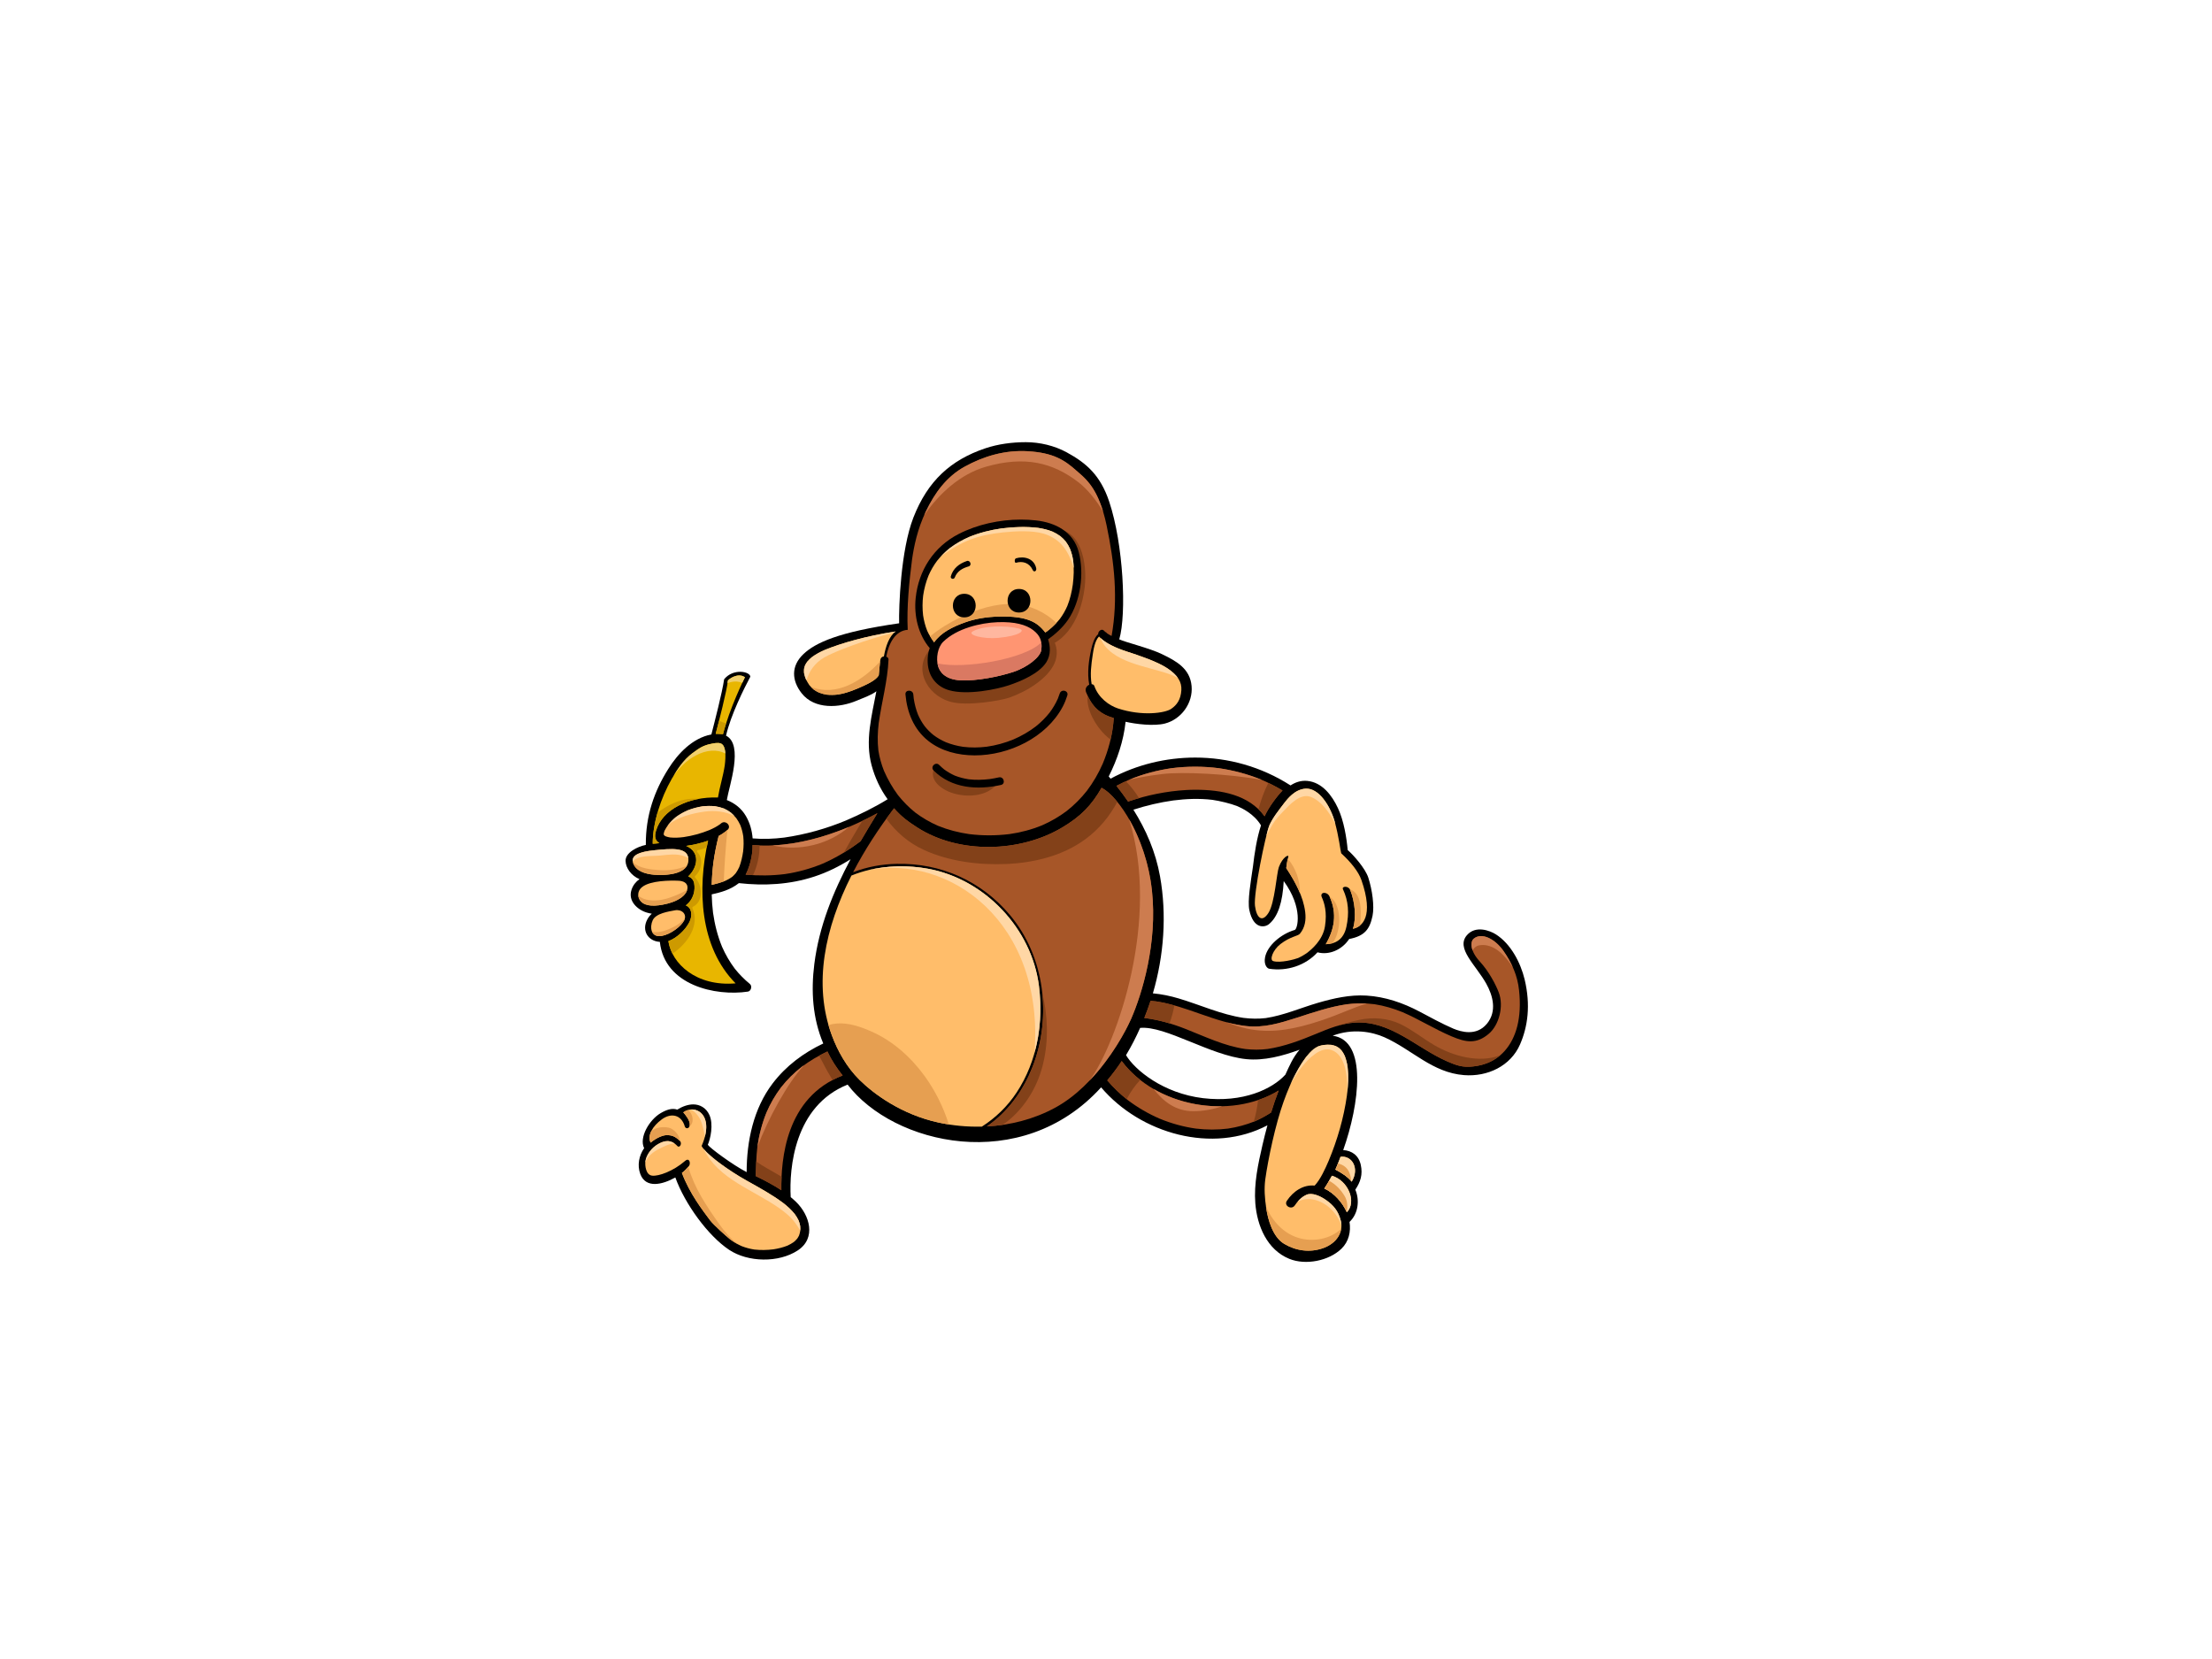 <?xml version="1.0" encoding="utf-8"?>
<!-- Generator: Adobe Illustrator 17.0.0, SVG Export Plug-In . SVG Version: 6.00 Build 0)  -->
<!DOCTYPE svg PUBLIC "-//W3C//DTD SVG 1.1//EN" "http://www.w3.org/Graphics/SVG/1.1/DTD/svg11.dtd">
<svg version="1.1" id="Layer_1" xmlns="http://www.w3.org/2000/svg" xmlns:xlink="http://www.w3.org/1999/xlink" x="0px" y="0px"
	 width="800px" height="600px" viewBox="0 0 800 600" enable-background="new 0 0 800 600" xml:space="preserve">
<g>
	<path d="M551.406,354.226c-1.448-6.012-4.983-12.893-10.465-16.341c-2.104-1.318-7.252-3.302-10.402,0.331
		c-4.122,4.765,3.154,10.679,7.003,17.571c2.332,4.18,3.998,9.949,0.189,14.505c-3.822,4.551-9.346,2.877-12.114,1.724
		c-4.204-1.809-8.2-4.039-12.244-6.172c-5.995-3.161-12.399-5.363-19.193-5.776c-5.959-0.366-11.89,0.971-17.569,2.631
		c-6.221,1.817-12.405,4.546-18.844,5.506c-2.693,0.317-5.362,0.256-8.057-0.075c-8.093-1.216-15.588-4.687-23.385-7.019
		c-3.093-0.923-6.226-1.572-9.369-1.853c4.013-13.663,5.069-28.438,2.577-42.356c-1.576-8.785-5.027-16.752-9.624-24.066
		c4.702-1.523,9.524-2.649,14.408-3.338c4.705-0.604,9.442-0.785,14.155-0.222c2.659,0.382,6.572,1.304,9.073,2.303
		c1.679,0.736,5.991,2.757,8.514,6.929c-1.511,4.591-2.368,10.177-2.923,14.992c-0.794,5.444-1.991,12.291-1.306,15.596
		c1.465,7.045,5.593,6.375,7.099,5.138c3.315-2.722,4.947-8.014,5.348-15.591c7.165,9.865,4.935,17.396,4,17.675
		c-4.991,1.47-9.93,5.641-10.754,9.923c-0.501,2.658,0.742,4.006,1.513,4.121c6.36,0.981,13.067-1.126,17.459-5.942
		c4.164,1.117,8.864-0.882,11.452-4.816c5.58-1.074,7.454-3.522,8.453-8.396c0.715-3.48-0.105-9.371-1.53-13.797
		c-1.068-3.312-5.364-8.181-7.456-9.978c-0.405-4.402-1.347-10.514-3.539-15.186c-2.098-4.501-5.681-9.345-11.144-9.829
		c-2.311-0.203-4.394,0.57-5.981,1.646c-10.626-6.817-22.633-10.078-34.448-10.078c-10.637,0-21.238,2.553-30.644,7.629
		c-0.22-0.266-0.446-0.527-0.671-0.79c3.099-6.172,5.362-12.831,6.1-19.79c3.629,0.843,10.215,1.662,14.205,0.646
		c5.851-1.493,10.224-7.321,9.662-13.578c-0.583-6.351-5.555-9.041-10.79-11.56c-4.541-2.182-13.264-4.285-15.366-5.318
		c2.695-9.239,1.502-34.386-3.629-49.778c-3.204-9.604-8.283-13.976-15.372-17.849c-4.472-2.443-9.792-3.68-14.805-3.68
		c-4.931,0-10.054,0.674-14.679,2.232c-12.395,4.189-20.776,11.69-25.98,25.054c-4.62,11.883-5.276,32.417-5.149,38.216
		c-21.843,3.127-30.294,7.021-34.636,11.162c-4.528,4.317-4.212,9.541-0.635,14.119c4.686,5.99,13.667,5.349,19.939,2.701
		c2.045-0.867,5.234-1.949,7.102-3.391c-1.649,8.812-4.158,17.807-1.725,26.782c1.19,4.392,3.099,8.551,5.792,12.261
		c-4.444,2.772-10.039,5.534-15.087,7.692c-7.102,2.958-14.7,5.082-22.325,6.17c-3.801,0.47-7.609,0.627-11.414,0.296
		c-0.214-2.816-0.964-5.575-2.427-8.08c-1.618-2.789-4.076-4.671-6.903-5.786c0.836-5.151,6.18-19.976-0.283-23.289
		c1.666-7.416,6.596-17.22,8.778-21.314c-0.038-1.923-6.234-3.125-9.465,0.917c-0.767,5.118-3.342,14.946-4.61,19.945
		c-6.886,1.351-12.124,6.949-15.586,12.468c-5.077,8.076-8.214,16.93-8.126,27.498c-2.99,0.59-7.41,2.767-7.328,5.789
		c0.067,2.588,2.068,5.348,5.033,6.591c-1.299,0.915-2.33,2.175-2.885,3.852c-1.316,3.988,2.026,7.18,5.526,8.236
		c0.574,0.174,1.184,0.309,1.806,0.405c-0.616,0.568-1.165,1.234-1.588,2.024c-2.263,4.175,0.356,7.966,4.507,8.167
		c1.701,15.734,20.135,19.738,31.824,17.994c1.197-0.178,1.645-2.023,0.735-2.77c-2.012-1.654-3.824-3.487-5.448-5.52
		c-1.846-2.456-3.365-5.095-4.61-7.909c-1.628-3.962-2.67-8.105-3.271-12.347c-0.273-2.206-0.425-4.418-0.478-6.626
		c3.231-0.718,6.672-1.581,9.828-4.066c9.216,1.032,18.449,0.538,27.315-2.38c4.639-1.516,8.99-3.678,13.082-6.264
		c-6.318,11.851-11.378,24.231-13.111,37.896c-1.245,9.869-0.606,19.626,3.233,28.743c-7.102,3.368-13.459,8.066-18.335,14.488
		c-6.905,9.081-9.365,20.817-9.371,32.04c-4.989-2.573-13.235-8.676-14.052-9.883c0.962-2.202,2.102-7.306,0.606-10.731
		c-1.199-2.729-3.59-3.881-5.865-3.881c-1.913,0-3.967,0.755-5.79,1.889c-1.89-0.671-3.952,0.072-6.014,1.28
		c-4.072,2.389-7.885,8.814-5.957,12.658c-1.865,2.682-2.558,6.169-1.41,9.302c1.966,5.387,8.011,3.918,12.69,1.298
		c3.447,9.578,11.827,21.097,19.471,26.181c6.815,4.526,17.876,4.736,24.771,0.224c6.852-4.479,4.327-12.797-0.574-17.561
		c-0.627-0.611-1.28-1.184-1.947-1.738c-0.585-10.471,1.31-32.997,20.584-40.69c16.472,21.622,62.766,32.826,91.681,0.993
		c14.283,16.818,40.386,24.171,60.151,13.721c-0.635,2.351-1.234,4.71-1.779,7.07c-1.578,6.848-3.16,14.069-2.601,21.137
		c0.658,8.193,4.247,16.808,12.286,20.088c5.901,2.409,14.295,0.768,18.874-3.664c2.659-2.574,3.455-6.204,2.913-9.687
		c3.187-3.001,3.709-7.872,2.098-11.66c1.899-2.836,2.73-5.514,1.974-8.957c-0.767-3.478-3.236-5.157-6.358-5.361
		c5.853-16.476,8.893-39.683-3.808-41.359c7.186-2.737,14.254-1.446,18.755,0.572c10.035,4.504,17.267,12.771,28.733,13.673
		c8.533,0.68,16.889-3.303,20.28-11.107C552.537,371.319,553.627,363.511,551.406,354.226z M412.342,371.756
		c9.172-0.862,25.338,9.969,38.37,11.294c6.454,0.655,13.241-1.18,19.276-3.401c-2.424,2.842-3.751,6.049-5.115,9.015
		c-4.731,5.202-15.33,10.235-29.771,8.501c-14.429-1.729-24.676-10.205-27.862-15.551
		C409.173,378.413,410.835,375.156,412.342,371.756z"/>
	<rect x="247.658" y="319.934" width="0" height="0"/>
	<path fill="#FFBD6A" d="M472.13,285.23c4.828-0.347,8.939,6.227,10.53,11.752c1.582,5.519,2.154,10.98,2.406,11.621
		c3.403,3.116,6.207,6.54,7.298,9.643c4.621,13.258,0.329,16.956-3.068,17.663c1.343-4.02,0.704-9.809-0.947-13.974
		c-0.673-1.709-3.189-1.454-2.638-0.295c1.993,4.228,2.286,8.689,1.232,13.561c-1.056,4.876-4.262,6.191-7.458,6.287
		c3.063-5.304,4.227-11.053,1.354-17.266c-0.903-1.935-3.657-1.649-2.779,0.289c0.901,2.003,1.953,5.349,1.13,10.518
		c-0.819,5.169-5.105,8.5-6.263,9.439c-1.087,0.791-2.227,1.46-3.445,2.017c-1.251,0.491-6.456,1.88-9.015,1.109
		c-1.404-0.424-0.155-4.016,2.636-6.169c3.581-2.755,6.287-2.851,7.016-3.728c1.88-2.253,2.269-5.009,1.922-7.85
		c-0.696-5.689-3.669-11.01-6.856-15.892c0.088-0.837,0.384-3.059,0.742-4.056c0.348-1.001-2.003-0.121-3.411,3.699
		c-0.819,2.201-1.465,12.975-3.759,16.56c-2.29,3.581-4.289,1.933-4.878-2.532c-0.587-4.461,3.795-25.586,5.172-29.06
		c1.287-2.913,3.556-5.682,5.471-8.212C465.598,288.992,468.242,285.5,472.13,285.23z"/>
	<path fill="#A75628" d="M408.523,281.932c4.872-1.98,9.926-3.337,15.129-4.098c5.719-0.733,11.467-0.733,17.185,0
		c5.348,0.78,10.548,2.171,15.54,4.227c2.578,1.113,5.061,2.396,7.462,3.833c-2.087,2.159-5.021,6.094-6.481,9.326
		c-5.687-7.791-15.653-9.594-24.953-9.594c-1.15,0-2.284,0.031-3.415,0.095c-7.032,0.409-14.205,1.846-21.003,4.173
		c-1.331-1.939-2.735-3.831-4.204-5.678C405.328,283.386,406.906,282.626,408.523,281.932z"/>
	<path fill="#FFBD6A" d="M318.395,238.629c0.121-0.793,0.679-1.163,1.28-1.232c0.645-3.564,1.823-7.206,4.228-9.016
		c-10.802,1.649-19.827,4.305-25.558,6.647c-1.639,0.707-3.219,1.536-4.664,2.6c-0.633,0.518-1.217,1.075-1.744,1.697
		c-0.304,0.432-0.574,0.87-0.8,1.349c-0.153,0.417-0.27,0.838-0.346,1.276c-0.034,0.482-0.033,0.958,0,1.44
		c0.132,0.697,0.329,1.371,0.585,2.045c0.371,0.829,0.817,1.611,1.335,2.36c0.486,0.583,1.004,1.108,1.592,1.595
		c0.629,0.444,1.278,0.809,1.97,1.131c0.872,0.326,1.762,0.554,2.678,0.708c1.36,0.14,2.705,0.121,4.063-0.039
		c1.867-0.297,4.151-0.887,7.263-2.24c3.114-1.349,6.397-2.789,7.537-4.703C317.972,242.82,318.169,240.052,318.395,238.629z"/>
	<path fill="#A75628" d="M392.803,250.372c-0.524-1.31,0.235-2.332,1.134-2.74c-0.798-4.24-0.178-8.858,0.763-12.966
		c0.402-1.738,1.064-4.097,2.467-5.312c-0.044-1.16,1.377-2.162,2.146-1.216c0.113,0.137,0.281,0.3,0.484,0.469
		c0.038,0.008,0.067,0.008,0.105,0.011c0.201,0.039,0.289,0.163,0.319,0.314c0.474,0.351,1.092,0.732,1.798,1.078
		c2.408-13.384,1.06-26.391-1.819-40.084c-2.879-13.687-7.902-17.054-10.966-19.764c-4.241-3.763-8.238-6.406-17.449-6.965
		c-8.386-0.512-16.087,1.839-22.805,5.523c-6.728,3.677-10.961,9.679-14.084,16.167c-3.122,6.482-4.376,12.807-5.048,17.525
		c-1.023,7.934-1.959,17.15-1.559,25.378c-4.537,0.27-6.915,5.007-7.766,9.708c0.484,0.175,0.851,0.539,0.824,1.021
		c-0.331,7.802-2.469,15.297-3.546,22.992c-0.405,3.319-0.507,6.626-0.117,9.95c0.396,2.514,1.075,4.93,2.012,7.299
		c1.364,3.126,3.037,6.069,5.069,8.805c1.861,2.344,3.948,4.449,6.276,6.324c2.552,1.916,5.287,3.5,8.21,4.776
		c3.606,1.464,7.351,2.433,11.204,2.992c4.839,0.603,9.734,0.595,14.58,0.01c4.074-0.58,8.045-1.616,11.854-3.184
		c3.154-1.376,6.115-3.096,8.876-5.158c2.714-2.139,5.147-4.577,7.303-7.287c2.322-3.063,4.241-6.381,5.779-9.901
		c1.817-4.398,3.541-9.929,3.958-16.442C397.774,258.262,394.899,255.553,392.803,250.372z"/>
	<path fill="#FFBD6A" d="M422.268,241.751c-3.738-2.513-10.253-4.649-14.899-6.169c-3.975-1.3-7.663-3.032-9.765-5.24
		c-0.05-0.049-0.084-0.106-0.126-0.159c-1.555,1.545-2.051,5.065-2.301,6.76c-0.526,3.494-0.975,7.056-0.367,10.501
		c0.444,0.018,0.817,0.216,0.978,0.665c1.515,4.319,5.348,7.053,8.545,8.109c8.721,2.869,16.984,1.691,19.23,0.163
		c2.066-1.406,3.476-3.355,3.69-6.76C427.437,246.664,425.996,244.267,422.268,241.751z"/>
	<path fill="#E8B600" d="M263.242,246.134c0.176-0.39,3.583-3.053,6.177-1.193c-0.419,0.84-5.497,11.128-7.935,20.57
		c-0.415-0.065-2.582-0.118-2.647-0.118C259.759,261.872,263.009,249.303,263.242,246.134z"/>
	<path fill="#F0CF6D" d="M266.459,246.49c0.685,0.042,1.362,0.207,1.993,0.45c0.513-1.088,0.861-1.801,0.966-1.999
		c-2.594-1.86-6.001,0.803-6.177,1.193c-0.017,0.256-0.055,0.583-0.113,0.954C264.166,246.638,265.304,246.417,266.459,246.49z"/>
	<path fill="#E8B600" d="M242.929,281.714c3.986-6.987,6.557-8.696,9.394-10.687c2.764-1.936,5.585-2.129,6.433-2.282
		c0.438-0.043,0.865-0.056,1.306-0.025c0.237,0.045,0.463,0.108,0.677,0.178c0.134,0.075,0.26,0.145,0.384,0.224
		c0.134,0.124,0.26,0.248,0.381,0.384c0.143,0.22,0.266,0.434,0.371,0.664c0.195,0.526,0.321,1.067,0.406,1.62
		c0.165,1.672,0.046,3.338-0.159,5.002c-0.585,3.937-1.823,7.731-2.46,11.645c-10.745-0.381-20.058,4.355-22.373,11.89
		c-0.727,2.378-0.295,3.705,1.18,4.606c-1.064,0.096-1.72,0.211-2.408,0.211C236.062,297.583,238.935,288.696,242.929,281.714z"/>
	<path fill="#F0CF6D" d="M246.981,276.63c2.741-2.62,6.487-4.875,10.362-5.121c1.731-0.105,3.506,0.194,4.977,1.02
		c-0.01-0.243-0.015-0.494-0.038-0.739c-0.084-0.553-0.211-1.094-0.406-1.62c-0.105-0.23-0.228-0.444-0.371-0.664
		c-0.12-0.136-0.247-0.259-0.381-0.384c-0.124-0.078-0.251-0.148-0.384-0.224c-0.214-0.07-0.44-0.133-0.677-0.178
		c-0.442-0.031-0.868-0.018-1.306,0.025c-0.848,0.153-3.669,0.346-6.433,2.282c-2.686,1.883-5.126,3.516-8.767,9.613
		C244.576,279.196,245.747,277.811,246.981,276.63z"/>
	<path fill="#FFBD6A" d="M229.01,312.244c-0.996-2.761,1.768-4.166,7.755-4.753c5.987-0.59,11.984-1.229,12.206,3.226
		c0.308,5.904-9.151,5.934-12.445,5.64C233.241,316.063,230.014,315.003,229.01,312.244z"/>
	<path fill="#FFBD6A" d="M231.774,325.982c-1.123-1.218-1.614-3.547,0.528-5.223c2.998-2.345,10.253-2.361,13.095-2.232
		c1.519,0.074,3.464,0.646,3.225,2.818c-0.231,2.148-2.754,4.352-7.223,5.461C236.94,327.92,233.488,327.858,231.774,325.982z"/>
	<path fill="#FFBD6A" d="M236.062,332.817c1.174-2.527,5.754-3.158,8.04-3.592c2.391-0.468,4.474,1.345,3.344,3.633
		c-1.06,2.142-4.914,5.071-8.116,5.628C235.374,339.173,234.89,335.337,236.062,332.817z"/>
	<path fill="#E8B600" d="M266.042,355.647c-14.255,1.227-23.102-7.142-24.312-15.273c3.076-1.132,6.167-4.08,7.583-6.861
		c1.23-2.432,0.907-5.179-1.285-6.056c0.404-0.324,0.784-0.669,1.131-1.051c1.677-1.83,2.334-4.486,1.903-6.893
		c-0.243-1.364-1.088-2.159-2.152-2.568c3.384-3.134,4.482-8.673-0.648-10.967c-0.034-0.013-0.063-0.025-0.09-0.038
		c2.561-0.377,5.312-0.964,7.917-1.893C252.169,321.538,253.003,342.488,266.042,355.647z"/>
	<path fill="#CD9A00" d="M260.047,260.702c-0.513,2.006-0.949,3.703-1.211,4.691c0.065,0,2.232,0.053,2.647,0.118
		c0.331-1.304,0.727-2.626,1.144-3.937C261.754,261.371,260.88,261.079,260.047,260.702z"/>
	<path fill="#CD9A00" d="M252.846,288.906c-1.852-0.12-3.688-0.053-5.425,0.322c-3.248,0.697-6.441,2.341-9.096,4.338
		c-0.195,0.15-0.373,0.299-0.559,0.449c-1.065,3.782-1.704,7.597-1.704,11.13c0.689,0,1.345-0.116,2.408-0.211
		c-1.475-0.901-1.907-2.228-1.18-4.606C239.092,294.444,245.162,290.273,252.846,288.906z"/>
	<path fill="#CD9A00" d="M250.443,328.542c-0.092-0.203-0.071-0.491,0.166-0.603c3.877-1.826,3.474-7.788,0.826-10.517
		c-0.161-0.171-0.176-0.457,0-0.623c2.28-2.067,3.101-6.265,0.769-8.597c-0.22-0.222-0.138-0.665,0.193-0.737
		c1.119-0.216,2.186-0.543,3.191-1.022c0.163-0.803,0.325-1.602,0.499-2.397c-2.605,0.929-5.356,1.516-7.917,1.893
		c0.027,0.013,0.055,0.025,0.09,0.038c5.13,2.294,4.032,7.832,0.648,10.967c1.064,0.409,1.909,1.204,2.152,2.568
		c0.43,2.407-0.226,5.062-1.903,6.893c-0.346,0.383-0.727,0.727-1.131,1.051c2.192,0.877,2.515,3.624,1.285,6.056
		c-1.416,2.781-4.507,5.729-7.583,6.861c0.233,1.527,0.727,3.059,1.475,4.536C248.762,341.193,253.15,334.513,250.443,328.542z"/>
	<path fill="#FFBD6A" d="M268.763,307.947c-0.287,1.918-0.691,3.799-1.387,5.611c-0.36,0.789-0.771,1.531-1.272,2.24
		c-0.423,0.511-0.876,0.962-1.375,1.387c-0.767,0.55-1.567,0.993-2.418,1.377c-1.588,0.632-3.244,1.084-4.91,1.479
		c0.063-2.712,0.275-5.418,0.614-8.119c0.451-3.23,1.086-6.42,1.895-9.575c1.152-0.632,2.24-1.364,3.198-2.207
		c1.62-1.405-0.738-3.738-2.335-2.344c-0.099,0.08-0.195,0.167-0.285,0.246c-1.213,0.893-2.56,1.569-3.937,2.169
		c-2.997,1.219-6.133,2.073-9.335,2.54c-1.611,0.201-3.235,0.297-4.849,0.129c-0.537-0.082-1.046-0.207-1.557-0.389
		c-0.161-0.081-0.31-0.169-0.463-0.265c-0.055-0.057-0.117-0.111-0.172-0.17c-0.031-0.042-0.05-0.08-0.08-0.128
		c-0.019-0.057-0.029-0.116-0.044-0.174c0-0.125,0-0.251,0.009-0.373c0.057-0.31,0.153-0.603,0.26-0.897
		c0.369-0.741,0.807-1.429,1.299-2.095c0.876-1.098,1.827-2.076,2.925-2.958c1.314-0.943,2.701-1.714,4.18-2.363
		c1.754-0.685,3.539-1.172,5.409-1.457c1.481-0.153,2.95-0.176,4.44-0.038c1.129,0.18,2.217,0.451,3.292,0.853
		c0.874,0.4,1.66,0.871,2.433,1.436c0.738,0.63,1.391,1.29,1.997,2.037c0.551,0.786,1.018,1.594,1.433,2.463
		c0.53,1.343,0.88,2.704,1.092,4.126C269.003,304.321,268.965,306.122,268.763,307.947z"/>
	<path fill="#A75628" d="M297.497,312.369c-4.394,1.816-8.948,3.068-13.654,3.757c-4.725,0.597-9.459,0.617-14.184,0.207
		c1.107-1.98,2.63-6.555,2.504-10.722c15.259,1.312,31.654-4.132,45.155-11.508c-1.855,3.047-4.306,7.035-6.073,10.128
		C306.966,307.454,302.407,310.232,297.497,312.369z"/>
	<path fill="#FFBD6A" d="M287.411,439.051c0.549,0.746,1.033,1.522,1.425,2.36c0.254,0.647,0.434,1.296,0.56,1.984
		c0.057,0.608,0.067,1.206,0.012,1.82c-0.088,0.545-0.224,1.066-0.407,1.591c-0.193,0.408-0.417,0.785-0.675,1.162
		c-0.386,0.452-0.8,0.857-1.257,1.241c-0.716,0.499-1.46,0.914-2.251,1.282c-1.651,0.658-3.359,1.078-5.121,1.346
		c-2.28,0.282-4.585,0.325-6.871,0.074c-1.58-0.241-3.105-0.655-4.599-1.233c-1.458-0.652-2.81-1.451-4.095-2.398
		c-1.679-1.344-5.945-5.197-7.271-6.877c-2.649-3.558-7.412-9.657-10.241-17.198c0.903-0.603,2.003-1.887,2.504-2.457
		c0.78-0.89,0.264-3.284-1.356-1.883c-4.336,3.77-9.589,5.578-11.896,5.327c-2.316-0.246-2.642-3.684-2.454-5.121
		c0.312-2.459,2.288-4.954,4.503-6.246c2.355-1.363,4.723-1.889,7.083,0.666c0.79,0.839,1.863-0.963,0.843-1.921
		c-1.674-1.576-2.846-2.032-4.69-2.032c-1.337,0-3.545,0.832-5.857,2.716c-1.278-2.669,0.759-6.021,4.067-8.434
		c3.304-2.418,7.06-1.735,8.304,2.566c0.31,1.075,2.009,0.911,1.779-1.063c-0.161-1.397-1.618-3.243-2.341-4.027
		c4.193-3.126,11.684,0.649,6.636,12.167c1.591,2.972,9.419,8.678,16.45,12.611c4.522,2.535,9.048,4.98,13.204,8.107
		C284.867,436.334,286.232,437.596,287.411,439.051z"/>
	<path fill="#A75628" d="M299.253,380.279c-3.275,1.551-6.397,3.373-9.298,5.56c-2.781,2.184-5.287,4.656-7.473,7.433
		c-2.129,2.818-3.875,5.852-5.272,9.09c-1.632,4.011-2.695,8.181-3.309,12.468c-0.425,3.353-0.457,7.523-0.58,10.519
		c3.173,1.547,6.337,3.179,9.262,5.118c-0.126-11.105,1.523-33.589,22.172-41.503C302.629,386.305,300.713,383.434,299.253,380.279z
		"/>
	<path fill="#FFBD6A" d="M355.104,407.457c4.924-3.148,9.228-7.261,12.581-12.354c7.475-11.347,9.75-25.239,8.055-38.59
		c-2.632-20.699-19.595-38.576-40.126-42.326c-9.092-1.66-19.132-1.039-27.688,2.472c-9.503,18.825-13.954,39.16-7.085,57.755
		c2.074,5.606,5.329,11.505,10.029,16.143c5.111,5.047,15.146,12.521,28.626,15.437
		C344.484,407.076,349.768,407.591,355.104,407.457z"/>
	<path fill="#A75628" d="M416.618,322.078c-2.062-19.067-12.022-34.001-18.216-37.165c-3.701,6.446-7.542,10.354-14.226,14.346
		c-15.192,9.084-37.26,9.725-52.379,0.044c-3.323-2.133-5.823-3.948-8.449-6.979c-5.511,7.246-10.614,15.036-14.805,23.122
		c4.989-1.93,10.427-2.926,15.823-3.032c15.955-0.324,30.606,6.255,40.902,18.533c12.59,15.015,15.263,36.857,8.132,54.997
		c-3.116,7.91-8.076,15.084-14.87,20.268c-0.534,0.402-1.073,0.798-1.624,1.173c8.518-0.454,17.11-2.597,24.863-6.852
		c14.813-8.14,24.542-25.723,27.327-32.061C412.976,359.605,418.686,341.146,416.618,322.078z"/>
	<path fill="#A75628" d="M453.794,405.54c-3.129,1.264-6.349,2.129-9.679,2.63c-3.875,0.488-7.762,0.465-11.647-0.005
		c-4.487-0.636-8.828-1.844-13.019-3.562c-4.13-1.789-8.015-4.042-11.599-6.758c-2.697-2.134-5.169-4.5-7.389-7.113
		c1.865-2.221,3.612-4.562,5.218-6.988c12.317,16.517,39.208,21.377,56.773,10.656c-1.01,2.605-1.923,5.258-2.732,7.941
		C457.824,403.566,455.86,404.641,453.794,405.54z"/>
	<path fill="#FFBD6A" d="M487.11,438.425c-1.601-3.582-4.575-6.95-8.149-8.608c0.765-0.978,1.951-3.174,2.743-4.603
		C487.711,427.015,490.716,434.765,487.11,438.425z"/>
	<path fill="#FFBD6A" d="M488.851,427.378c-1.368-1.828-3.916-3.369-5.882-4.388c0.62-1.306,1.266-3.135,1.857-4.624
		C489.028,417.826,491.783,422.613,488.851,427.378z"/>
	<path fill="#FFBD6A" d="M483.076,378.321c0.411,0.197,0.798,0.423,1.173,0.689c0.396,0.328,0.748,0.689,1.073,1.083
		c0.4,0.563,0.733,1.16,1.022,1.781c0.511,1.292,0.819,2.629,1.031,3.998c0.402,3.459,0.189,6.95-0.253,10.397
		c-1.134,8.068-3.455,16.03-6.59,23.542c-1.194,2.799-3.024,6.844-5.077,8.977c-4.084-0.418-7.718,2.024-10.039,5.495
		c-1.188,1.782,1.666,3.434,2.865,1.671c0.93-1.37,2.2-2.931,4.182-3.831c1.98-0.903,4.908,0.313,7.263,1.988
		c2.341,1.676,4.317,3.718,5.222,7.504c0.903,3.78-1.251,7.879-6.245,9.724c-4.994,1.844-10.146,0.987-14.287-1.504
		c-4.141-2.486-5.827-8.769-6.437-12.666c-0.595-3.906-0.813-7.267-0.379-10.59c1.039-7.491,3.686-19.925,6.628-28.149
		c2.944-8.225,5.798-13.02,8.16-16.173c0.822-1.025,1.697-1.976,2.707-2.818c0.534-0.389,1.081-0.733,1.676-1.016
		c0.65-0.24,1.314-0.385,2.003-0.496c0.882-0.1,1.763-0.131,2.655-0.047C481.997,377.977,482.536,378.117,483.076,378.321z"/>
	<path fill="#A75628" d="M544.245,380.017c-4.038,4.589-9.273,5.601-12.757,5.782c-3.491,0.184-5.991-1.077-8.201-1.987
		c-11.01-4.837-20.27-14.679-33.079-13.986c-5.042,0.268-9.782,2.226-14.369,4.14c-5.66,2.351-11.315,4.487-17.394,5.413
		c-2.709,0.332-5.4,0.322-8.099,0.01c-7.64-1.114-14.622-4.534-21.751-7.326c-4.807-1.877-9.715-3.3-14.746-3.899
		c0.017-0.034,0.033-0.069,0.044-0.102c0.811-1.994,1.548-4.023,2.219-6.082c0.677,0.047,1.345,0.105,2.016,0.19
		c11.203,1.685,21.263,7.645,32.572,8.92c6.397,0.724,12.194-1.058,18.214-2.984c5.972-1.917,11.93-3.978,18.162-4.892
		c3.349-0.421,6.681-0.451,10.037-0.025c3.493,0.539,6.848,1.544,10.121,2.869c6.073,2.615,11.667,6.188,17.765,8.759
		c5.115,2.16,8.937,2.905,13.463-0.953c3.673-3.115,5.494-9.94,3.577-14.958c-1.012-2.654-3.483-7.521-6.88-11.197
		c-3.399-3.675-3.579-7.07-2.121-8.261c2.909-2.359,7.762,0.184,10.766,4.55c3.013,4.353,5.01,8.815,5.578,14.079
		C550.488,368.269,548.285,375.431,544.245,380.017z"/>
	<path fill="#CD7C4F" d="M420.426,279.936c7.064-0.847,23.878-0.118,35.95,2.124c-4.992-2.056-10.192-3.447-15.54-4.227
		c-5.718-0.733-11.466-0.733-17.185,0c-5.203,0.761-10.257,2.118-15.129,4.098C411.95,281.238,414.843,280.602,420.426,279.936z"/>
	<path fill="#CD7C4F" d="M356.608,168.789c14.014-4.009,24.113-1.49,33.314,5.538c3.524,2.697,6.777,6.897,9.04,10.71
		c-2.932-9.666-7.068-12.521-9.727-14.874c-4.241-3.763-8.238-6.406-17.449-6.965c-8.386-0.512-16.087,1.839-22.805,5.523
		c-6.728,3.677-10.961,9.679-14.084,16.167c-0.247,0.519-0.49,1.04-0.719,1.56C339.584,178.517,347.342,171.432,356.608,168.789z"/>
	<path fill="#FFD7A5" d="M423.399,243.982c0.907,0.344,1.777,0.761,2.615,1.221c-0.815-1.17-2.037-2.303-3.745-3.452
		c-3.738-2.513-10.253-4.649-14.899-6.169c-3.749-1.223-7.232-2.834-9.383-4.859C401.453,239.801,415.556,241,423.399,243.982z"/>
	<path fill="#FFD7A5" d="M323.891,228.392c-10.79,1.641-19.815,4.299-25.546,6.637c-1.639,0.707-3.219,1.536-4.664,2.6
		c-0.633,0.518-1.217,1.075-1.744,1.697c-0.304,0.432-0.574,0.87-0.8,1.349c-0.153,0.417-0.27,0.838-0.346,1.276
		c-0.034,0.482-0.033,0.958,0,1.44c0.132,0.697,0.329,1.371,0.585,2.045c0.092,0.204,0.185,0.407,0.285,0.608
		c1-3.39,3.08-6.263,6.311-8.198c3.688-2.209,15.597-6.684,25.452-9.069C323.583,228.643,323.732,228.517,323.891,228.392z"/>
	<path fill="#CD7C4F" d="M307.061,299.047c-8.822,3.705-18.34,6.29-27.669,6.705C289.125,308,299.666,305.438,307.061,299.047z"/>
	<path fill="#CD7C4F" d="M290.833,385.198c-0.289,0.209-0.585,0.422-0.878,0.641c-2.781,2.184-5.287,4.656-7.473,7.433
		c-2.129,2.818-3.875,5.852-5.272,9.09c-1.632,4.011-2.695,8.181-3.309,12.468C277.831,404.581,284.723,391.786,290.833,385.198z"/>
	<path fill="#CD7C4F" d="M416.618,322.078c-1.1-10.195-4.463-19.201-8.29-25.867c11.37,36.144-4.256,80.687-14.205,94.539
		c7.864-8.26,13.059-17.926,14.972-22.28C412.976,359.605,418.686,341.146,416.618,322.078z"/>
	<path fill="#CD7C4F" d="M431.716,401.881c3.547-0.025,6.986-0.661,10.264-1.788c-8.602,0.187-17.388-1.979-24.76-6.241
		C420.788,398.422,425.216,401.92,431.716,401.881z"/>
	<path fill="#CD7C4F" d="M449.423,371.64c8.478,2.22,16.491,1.015,24.762-1.419c4.31-1.267,8.439-2.833,12.59-4.527
		c2.529-1.032,5.042-2.018,7.636-2.747c-2.445-0.139-4.884-0.039-7.334,0.267c-6.232,0.914-12.191,2.976-18.162,4.892
		c-6.02,1.926-11.818,3.708-18.214,2.984c-2.406-0.272-4.767-0.763-7.085-1.376C445.521,370.45,447.445,371.121,449.423,371.64z"/>
	<path fill="#CD7C4F" d="M535.092,341.87c2.512-0.446,5.1,0.618,7.039,2.188c1.984,1.609,3.642,3.651,5.057,5.889
		c-0.903-2.046-2.041-4.009-3.386-5.949c-3.003-4.366-7.856-6.909-10.766-4.55c-0.901,0.729-1.169,2.308-0.455,4.264
		C533.089,342.796,533.881,342.085,535.092,341.87z"/>
	<path fill="#834119" d="M407.184,282.544c-1.15,0.525-2.29,1.073-3.401,1.672c1.469,1.848,2.873,3.74,4.204,5.678
		c1.305-0.45,2.636-0.854,3.979-1.234C410.592,286.454,409.001,284.391,407.184,282.544z"/>
	<path fill="#834119" d="M455.133,292.666c0.792,0.773,1.54,1.618,2.225,2.554c1.459-3.232,4.394-7.167,6.481-9.326
		c-1.658-0.998-3.365-1.906-5.107-2.748C457.176,286.103,456.051,289.401,455.133,292.666z"/>
	<path fill="#E69F51" d="M318.319,239.175c-6.232,6.893-15.678,12.974-25.06,9.219c0.331,0.35,0.675,0.683,1.044,0.997
		c0.629,0.444,1.278,0.809,1.97,1.131c0.872,0.326,1.762,0.554,2.678,0.708c1.36,0.14,2.705,0.121,4.063-0.039
		c1.867-0.297,4.151-0.887,7.263-2.24c3.114-1.349,6.397-2.789,7.537-4.703C317.957,242.988,318.127,240.673,318.319,239.175z"/>
	<path fill="#834119" d="M399.718,265.831c0.622,0.593,1.266,1.148,1.928,1.671c0.57-2.417,0.985-5.017,1.159-7.805
		c-4.608-1.312-7.399-3.7-9.451-8.067C392.793,256.74,396.38,262.643,399.718,265.831z"/>
	<path fill="#834119" d="M351.667,283.661c-4.564-0.506-10.846-1.999-13.686-6.059c-2.447,4.701,3.078,8.465,7.705,9.564
		c5.169,1.239,11.433,0.619,14.836-3.554C357.421,284.043,354.223,283.944,351.667,283.661z"/>
	<path fill="#834119" d="M381.377,191.332c-7.251,0.101-8.181,11.169-8.298,16.592c-0.075,3.568,0.167,7.174,0.882,10.681
		c0.434,2.144,1.062,4.913,2.389,6.97c1.549,0.939-1.199,8.678-1.132,8.693c8.483-0.173,15.513-8.771,17.061-21.808
		C393.346,203.493,390.886,191.201,381.377,191.332z"/>
	<path fill="#834119" d="M379.918,229.897c-0.149-0.061-1.739-2.368-3.535-3.881c-1.804-1.506-8.082-2.321-11.511-2.379
		c-6.014-0.4-13.83,1.86-18.419,3.713c-4.585,1.864-7.315,4.826-9.539,6.988c-6.928,6.622-2.251,17.012,6.986,19.51
		c5.903,1.594,17.933-0.417,21.214-1.568c6.444-2.265,13.82-6.918,16.236-12.351c1.362-3.076,1.081-6.427-0.832-9.228
		C380.325,230.425,380.128,230.158,379.918,229.897z"/>
	<path fill="#834119" d="M310.573,299.03c-1.865,3.051-3.633,6.172-5.373,9.309c2.081-1.266,4.084-2.64,6.045-4.108
		c1.768-3.092,4.218-7.08,6.073-10.128c-1.764,0.961-3.573,1.893-5.425,2.777C311.442,297.594,311.004,298.311,310.573,299.03z"/>
	<path fill="#834119" d="M272.339,316.512c1.567-3.306,2.376-7.048,2.37-10.751c-0.853-0.03-1.699-0.076-2.546-0.15
		c0.126,4.167-1.396,8.743-2.504,10.722C270.557,316.412,271.45,316.462,272.339,316.512z"/>
	<path fill="#834119" d="M299.156,387.273c0.639,1.099,1.297,2.207,1.959,3.332c1.138-0.595,2.357-1.151,3.64-1.641
		c-2.125-2.659-4.042-5.53-5.501-8.684c-1.014,0.476-2.01,0.988-3.001,1.524C297.327,383.73,298.245,385.703,299.156,387.273z"/>
	<path fill="#834119" d="M282.665,425.581c-0.407-0.24-0.798-0.476-1.195-0.708c-2.498-1.488-5.385-2.976-7.965-4.792
		c-0.084,1.881-0.121,3.731-0.184,5.269c3.173,1.547,6.337,3.179,9.262,5.118C282.565,429.019,282.583,427.362,282.665,425.581z"/>
	<path fill="#834119" d="M334.161,307.393c9.027,4.137,19.71,5.495,29.571,5.09c10.113-0.413,20.536-2.898,28.808-8.977
		c4.87-3.573,8.765-8.235,11.544-13.517c-2.014-2.463-3.981-4.211-5.681-5.076c-3.701,6.446-7.542,10.354-14.226,14.346
		c-15.192,9.084-37.26,9.725-52.379,0.044c-3.323-2.133-5.823-3.948-8.449-6.979c-0.947,1.242-1.878,2.514-2.798,3.791
		C324.051,300.892,328.554,304.833,334.161,307.393z"/>
	<path fill="#834119" d="M377.294,384.549c1.98-8.416,1.677-17.242-0.36-25.617c1.008,9.091-0.176,18.465-3.535,27.011
		c-3.116,7.91-8.076,15.084-14.87,20.268c-0.534,0.402-1.073,0.798-1.624,1.173c1.909-0.1,3.826-0.295,5.725-0.568
		c1.108-0.764,2.163-1.589,3.181-2.499C371.606,399.097,375.515,392.123,377.294,384.549z"/>
	<path fill="#834119" d="M412.389,390.581c-2.529-1.988-4.798-4.27-6.71-6.836c-1.607,2.426-3.353,4.767-5.218,6.988
		c2.119,2.493,4.472,4.756,7.03,6.814C408.769,395.002,410.43,392.637,412.389,390.581z"/>
	<path fill="#834119" d="M455.003,397.854c-0.3,2.644-0.811,5.279-1.561,7.818c0.117-0.044,0.232-0.083,0.352-0.132
		c2.066-0.898,4.03-1.973,5.926-3.197c0.809-2.683,1.722-5.336,2.732-7.941C460.118,395.827,457.618,396.967,455.003,397.854z"/>
	<path fill="#834119" d="M424.734,363.63c-2.163-0.605-4.359-1.116-6.605-1.46c-0.671-0.085-1.339-0.143-2.016-0.19
		c-0.671,2.059-1.408,4.088-2.219,6.082c-0.011,0.034-0.027,0.068-0.044,0.102c3.078,0.371,6.113,1.044,9.111,1.945
		C423.772,367.998,424.317,365.828,424.734,363.63z"/>
	<path fill="#834119" d="M518.674,377.964c-4.078-2.398-7.841-5.468-12.095-7.542c-4.57-2.219-9.943-2.619-14.888-1.599
		c-2.86,0.591-5.748,1.368-8.556,2.369c2.307-0.717,4.654-1.238,7.074-1.366c12.809-0.693,22.069,9.149,33.079,13.986
		c2.209,0.91,4.709,2.171,8.201,1.987c3.036-0.158,7.399-0.943,11.14-4.185C535.025,384.651,525.42,381.937,518.674,377.964z"/>
	<path d="M390.136,199.624c-1.949-7.319-8.418-10.632-15.486-11.417c-1.783-0.194-3.596-0.29-5.435-0.29
		c-7.753,0-15.779,1.754-22.531,5.226c-8.994,4.628-14.467,13.148-15.513,23.105c-0.692,6.507,0.962,13.302,5.082,18.168
		c-0.767,1.883-0.964,4.738-0.53,7.023c0.784,4.077,3.491,7.018,7.483,8.182c6.613,1.915,17.401-0.338,21.699-1.792
		c4.3-1.45,10.859-4.177,13.497-8.298c1.781-2.793,1.417-6.021,0.656-8.308c2.638-1.864,5.346-4.334,7.229-7.091
		C390.835,217.493,392.183,207.34,390.136,199.624z"/>
	<path fill="#FF9572" d="M376.616,234.998c-0.289,2.578-4.964,6.315-10.165,8.024c-5.195,1.704-13.334,3.334-19.083,3.025
		c-5.733-0.313-7.538-3.182-8.118-5.196c-0.777-2.722-0.163-6.748,1.878-8.745c4.927-4.83,13.442-6.844,19.662-7.08
		c6.226-0.238,10.341,0.911,12.927,2.908C376.297,229.932,376.951,232.059,376.616,234.998z"/>
	<path fill="#DA7962" d="M339.075,239.926c-0.015,0-0.021-0.01-0.025-0.014c0.053,0.323,0.115,0.645,0.201,0.939
		c0.58,2.014,2.385,4.884,8.118,5.196c5.748,0.309,13.887-1.321,19.083-3.025c5.201-1.709,9.876-5.447,10.165-8.024
		c0.105-0.972,0.105-1.858-0.029-2.676C370.818,238.395,348.538,242.073,339.075,239.926z"/>
	<path fill="#FFBD6A" d="M388,211.37c-0.373,2.674-0.979,5.285-1.988,7.794c-0.735,1.67-1.624,3.232-2.709,4.695
		c-1.255,1.564-2.682,2.943-4.25,4.185c-0.329,0.241-0.666,0.472-1.006,0.708c-1.569-2.037-3.206-3.4-5.39-4.282
		c-2.496-1.018-5.924-1.648-11.695-1.472c-4.111,0.123-8.16,0.713-12.194,2.182c-4.159,1.521-8.436,3.548-10.932,7.137
		c-0.884-1.216-1.892-2.794-2.496-4.173c-0.723-1.813-1.203-3.681-1.492-5.609c-0.275-2.384-0.258-4.76,0.023-7.138
		c0.365-2.48,1.001-4.889,1.932-7.213c0.84-1.924,1.871-3.719,3.131-5.391c1.398-1.739,2.955-3.275,4.706-4.652
		c2.142-1.585,4.444-2.882,6.886-3.956c3.738-1.53,7.642-2.499,11.638-3.071c4.386-0.549,8.902-0.738,13.306-0.202
		c1.754,0.265,3.464,0.673,5.126,1.327c1.008,0.458,1.961,0.994,2.865,1.649c0.725,0.588,1.37,1.229,1.964,1.93
		c0.627,0.853,1.15,1.755,1.58,2.715c0.551,1.378,0.907,2.799,1.128,4.259C388.474,205.655,388.346,208.517,388,211.37z"/>
	<path fill="#FFD7A5" d="M460.164,298.298c1.107-1.888,2.546-3.422,4.065-4.991c2.278-2.359,6.085-6.55,9.838-5.094
		c3.659,1.41,6.483,5.322,8.281,8.68c0.218,0.425,0.434,0.859,0.635,1.288c-0.101-0.397-0.21-0.799-0.321-1.2
		c-1.591-5.524-5.702-12.099-10.53-11.752c-3.889,0.27-6.532,3.762-7.606,5.124c-1.915,2.53-4.183,5.298-5.471,8.212
		c-0.275,0.679-0.656,2.053-1.096,3.838C458.712,301.047,459.362,299.64,460.164,298.298z"/>
	<path fill="#FFD7A5" d="M238.74,309.417c2.791-0.295,5.951-0.777,8.665,0.222c0.557,0.197,1.062,0.453,1.536,0.738
		c-0.518-4.076-6.347-3.455-12.177-2.886c-5.49,0.536-8.254,1.766-7.919,4.09C230.8,309.191,235.913,309.715,238.74,309.417z"/>
	<path fill="#FFD7A5" d="M254.661,293.552c3.988-0.557,7.741-0.053,10.92,1.546c-0.402-0.432-0.828-0.844-1.283-1.238
		c-0.773-0.564-1.559-1.036-2.433-1.436c-1.075-0.402-2.163-0.673-3.292-0.853c-1.49-0.138-2.959-0.115-4.44,0.038
		c-1.871,0.285-3.655,0.772-5.409,1.457c-1.479,0.65-2.865,1.42-4.18,2.363c-1.098,0.883-2.049,1.86-2.925,2.958
		c-0.059,0.086-0.117,0.167-0.178,0.253C244.724,295.431,250.895,294.082,254.661,293.552z"/>
	<path fill="#FFD7A5" d="M253.936,406.663c0.312,1.131,0.895,2.962,0.947,4.6c1.928-7.085-1.659-10.318-5.115-9.993
		C251.87,402.149,253.347,404.581,253.936,406.663z"/>
	<path fill="#FFD7A5" d="M281.959,437.038c2.186,1.55,4.285,3.299,5.842,5.509c0.507,0.728,1.102,1.578,1.612,2.5
		c0.04-0.559,0.04-1.102-0.017-1.653c-0.126-0.688-0.306-1.337-0.56-1.984c-0.392-0.838-0.876-1.613-1.425-2.36
		c-1.178-1.455-2.544-2.717-4.013-3.872c-4.156-3.126-8.682-5.571-13.204-8.107c-6.305-3.523-13.245-8.48-15.766-11.611
		C259.784,426.514,272.418,430.26,281.959,437.038z"/>
	<path fill="#FFD7A5" d="M238.501,415.45c1.404-0.679,3.661-1.949,5.521-1.851c-2.045-1.495-4.076-0.952-6.102,0.224
		c-2.215,1.292-4.191,3.787-4.503,6.246c-0.017,0.111-0.023,0.245-0.034,0.382C234.293,418.197,236.081,416.608,238.501,415.45z"/>
	<path fill="#FFD7A5" d="M374.133,380.825c2.196-7.836,2.645-16.174,1.607-24.311c-2.632-20.699-19.595-38.576-40.126-42.326
		c-7.091-1.292-14.757-1.189-21.86,0.581C343.306,308.767,377.816,333.392,374.133,380.825z"/>
	<path fill="#FFD7A5" d="M487.11,438.425c-1.601-3.582-4.575-6.95-8.149-8.608c0.765-0.978,1.951-3.174,2.743-4.603
		C487.711,427.015,490.716,434.765,487.11,438.425z"/>
	<path fill="#FFD7A5" d="M488.851,427.378c-1.368-1.828-3.916-3.369-5.882-4.388c0.62-1.306,1.266-3.135,1.857-4.624
		C489.028,417.826,491.783,422.613,488.851,427.378z"/>
	<path fill="#FFD7A5" d="M470.956,385.733c2.177-2.702,6.607-7.379,10.615-5.972c4.924,1.719,5.649,9.063,5.689,13.47
		c0.008,0.736-0.006,1.473-0.04,2.208c0.377-3.177,0.53-6.388,0.155-9.569c-0.212-1.369-0.52-2.706-1.031-3.998
		c-0.289-0.621-0.622-1.218-1.022-1.781c-0.325-0.393-0.677-0.754-1.073-1.083c-0.375-0.266-0.761-0.492-1.173-0.689
		c-0.539-0.204-1.079-0.344-1.647-0.443c-0.891-0.084-1.773-0.054-2.655,0.047c-0.689,0.111-1.353,0.256-2.003,0.496
		c-0.595,0.283-1.142,0.626-1.676,1.016c-1.01,0.842-1.884,1.792-2.707,2.818c-1.708,2.284-3.673,5.433-5.75,10.105
		C467.88,390.027,469.288,387.798,470.956,385.733z"/>
	<path fill="#FFD7A5" d="M479.726,434.109c-2.355-1.675-5.283-2.89-7.263-1.988c-1.396,0.63-2.426,1.589-3.242,2.575
		c3.824-2.214,8.772-0.664,12.053,2.491c1.775,1.724,3.095,3.779,3.87,6.009c-0.01-0.529-0.069-1.062-0.195-1.583
		C484.044,437.827,482.068,435.785,479.726,434.109z"/>
	<path fill="#FFD7A5" d="M362.725,192.551c4.266-0.449,10.58-0.801,14.756,0.462c6.291,1.908,9.094,6.569,10.838,12.42
		c-0.023-0.882-0.08-1.762-0.186-2.639c-0.222-1.459-0.578-2.881-1.128-4.259c-0.431-0.96-0.953-1.862-1.58-2.715
		c-0.595-0.701-1.24-1.342-1.964-1.93c-0.905-0.655-1.857-1.191-2.865-1.649c-1.662-0.654-3.372-1.063-5.126-1.327
		c-4.403-0.537-8.92-0.347-13.306,0.202c-3.996,0.572-7.9,1.541-11.638,3.071c-2.443,1.074-4.744,2.371-6.886,3.956
		c-1.264,0.997-2.422,2.076-3.506,3.251C347.853,195.454,354.196,193.441,362.725,192.551z"/>
	<path fill="#E69F51" d="M465.187,313.954c1.882,2.875,3.677,5.909,4.983,9.073c0-4.528-1.471-9.045-4.438-12.463
		C465.474,311.676,465.258,313.274,465.187,313.954z"/>
	<path fill="#E69F51" d="M488.177,321.596c0.073,0.106,0.132,0.214,0.172,0.337c1.651,4.165,2.29,9.955,0.947,13.974
		c0.855-0.176,1.777-0.548,2.592-1.217c0.161-1.198,0.21-2.373,0.237-3.244C492.263,327.559,491.896,322.887,488.177,321.596z"/>
	<path fill="#E69F51" d="M484.346,333.011c0.04-3.127-0.754-7.107-3.462-8.684c2.823,6.169,1.651,11.887-1.398,17.161
		c0.819-0.033,1.639-0.132,2.41-0.353C483.631,338.914,484.302,335.443,484.346,333.011z"/>
	<path fill="#E69F51" d="M238.306,314.677c-3.103-0.224-7.02-0.609-9.403-2.817c0.027,0.125,0.059,0.253,0.107,0.385
		c1.004,2.758,4.231,3.818,7.516,4.113c2.774,0.245,9.933,0.264,11.932-3.264C245.319,314.487,241.766,314.926,238.306,314.677z"/>
	<path fill="#E69F51" d="M246.168,323.051c-2.238,1.03-4.537,1.95-6.976,2.388c-2.666,0.472-6.318,0.342-8.359-1.589
		c0.067,0.828,0.442,1.589,0.941,2.132c1.714,1.876,5.167,1.938,9.625,0.824c4.134-1.036,6.597-2.99,7.125-4.974
		C247.748,322.315,246.91,322.706,246.168,323.051z"/>
	<path fill="#E69F51" d="M243.645,335.24c-2.309,1.162-5.243,2.307-7.808,1.753c0.503,1.107,1.593,1.825,3.493,1.493
		c3.202-0.557,7.056-3.486,8.116-5.628c0.098-0.184,0.159-0.365,0.212-0.538C246.461,333.477,245.133,334.488,243.645,335.24z"/>
	<path fill="#E69F51" d="M258.014,311.922c-0.339,2.701-0.551,5.407-0.614,8.119c1.479-0.347,2.944-0.752,4.371-1.281
		c0.13-4.153,0.652-12.377,1.316-18.6c-0.964,0.833-2.033,1.562-3.177,2.187C259.101,305.502,258.466,308.692,258.014,311.922z"/>
	<path fill="#E69F51" d="M235.299,413.252c2.312-1.884,4.52-2.716,5.857-2.716c1.844,0,3.017,0.456,4.69,2.032
		c0.033,0.027,0.061,0.062,0.088,0.096c-0.121-2.109-2.2-4.446-4.147-4.845c-1.882-0.387-3.984-0.155-5.645,0.872
		c-0.205,0.13-0.413,0.268-0.612,0.41C234.84,410.521,234.681,411.967,235.299,413.252z"/>
	<path fill="#E69F51" d="M260.139,442.725c-4.591-6.455-9.019-13.092-11.219-20.748c-0.553,0.635-1.5,1.695-2.301,2.226
		c2.829,7.541,7.592,13.641,10.241,17.198c1.325,1.679,5.591,5.533,7.271,6.877c0.897,0.666,1.829,1.247,2.81,1.766
		C264.244,448.013,262.106,445.495,260.139,442.725z"/>
	<path fill="#E69F51" d="M249.448,406.321c0.048,0.414,0.006,0.746-0.086,1.011c1.825-1.209,1.264-4.355-0.304-5.701
		c-0.08-0.067-0.167-0.121-0.254-0.185c-0.593,0.174-1.163,0.46-1.697,0.848C247.83,403.078,249.288,404.924,249.448,406.321z"/>
	<path fill="#E69F51" d="M343.176,406.682c-1.997-6.293-4.956-12.266-8.79-17.541c-4.971-6.839-11.487-12.679-19.27-16.104
		c-3.866-1.704-8.21-3.221-12.5-2.869c-1.048,0.085-2.043,0.279-2.988,0.562c0.358,1.239,0.757,2.461,1.213,3.685
		c2.074,5.606,5.329,11.505,10.029,16.143c5.111,5.047,15.146,12.521,28.626,15.437
		C340.712,406.259,341.935,406.485,343.176,406.682z"/>
	<path fill="#E69F51" d="M487.154,437.677c0.287-1.718,0.065-3.577-0.844-5.09c-1.347-2.254-3.265-4.331-5.629-5.528
		c-0.608,1.075-1.243,2.152-1.72,2.758c3.519,1.635,6.46,4.931,8.082,8.463C487.083,438.059,487.119,437.855,487.154,437.677z"/>
	<path fill="#E69F51" d="M488.623,427.102c0-1.268-0.39-5.395-4.734-6.309c-0.31,0.789-0.616,1.56-0.92,2.196
		C484.836,423.964,487.207,425.396,488.623,427.102z"/>
	<path fill="#E69F51" d="M469.408,447.641c-5.394-1.718-9.333-6.119-11.544-11.318c0.044,0.276,0.08,0.555,0.115,0.845
		c0.61,3.897,2.295,10.18,6.437,12.666c4.141,2.491,9.293,3.348,14.287,1.504c3.766-1.392,5.92-4.075,6.364-6.926
		C481.125,448.168,474.743,449.338,469.408,447.641z"/>
	<path fill="#E69F51" d="M366.792,218.461c-6.639-0.317-13.484,1.869-19.373,4.757c-3.954,1.936-7.688,4.162-11.02,6.935
		c0.465,0.765,0.964,1.518,1.437,2.163c2.496-3.589,6.773-5.616,10.932-7.137c4.034-1.469,8.084-2.058,12.194-2.182
		c5.771-0.176,9.199,0.454,11.695,1.472c2.184,0.882,3.822,2.245,5.39,4.282c0.341-0.235,0.677-0.467,1.006-0.708
		c1.067-0.843,2.06-1.751,2.978-2.742C377.986,221.29,372.165,218.72,366.792,218.461z"/>
	<path d="M335.706,267.937c4.731,3.76,10.813,5.233,16.772,5.255c12.365,0.025,25.913-6.406,31.855-17.594
		c0.685-1.29,1.236-2.667,1.679-4.064c0.342-1.056-0.522-1.746-1.383-1.746c-0.564,0-1.127,0.3-1.356,0.996
		c-0.207,0.636-0.434,1.265-0.685,1.886c-0.802,1.801-1.796,3.477-2.978,5.052c-1.483,1.879-3.177,3.545-5.048,5.038
		c-2.475,1.889-5.182,3.435-8.038,4.666c-3.106,1.272-6.339,2.163-9.673,2.632c-2.835,0.346-5.683,0.384-8.518,0.037
		c-2.156-0.318-4.239-0.858-6.259-1.667c-1.582-0.689-3.064-1.54-4.447-2.575c-1.194-0.954-2.259-2.019-3.202-3.209
		c-0.968-1.304-1.764-2.693-2.412-4.177c-0.748-1.877-1.238-3.813-1.546-5.806c-0.057-0.501-0.117-1.005-0.155-1.509
		c-0.159-1.809-3.007-1.823-2.841,0C328.036,257.64,330.503,263.809,335.706,267.937z"/>
	<path d="M361.272,281.144c-1.119,0.248-2.236,0.455-3.361,0.623c-2.527,0.304-5.042,0.368-7.573,0.077
		c-1.714-0.27-3.365-0.692-4.979-1.318c-1.381-0.618-2.665-1.361-3.887-2.255c-0.639-0.516-1.24-1.06-1.823-1.638
		c-0.293-0.293-0.623-0.416-0.949-0.416c-1.092,0-2.064,1.429-1.06,2.43c6.552,6.506,15.773,7.143,24.379,5.243
		C363.814,283.492,363.05,280.756,361.272,281.144z"/>
	<path d="M348.746,223.281c5.5,0,5.5-8.525,0-8.525C343.254,214.756,343.254,223.281,348.746,223.281z"/>
	<path d="M368.533,221.528c5.501,0,5.501-8.523,0-8.523C363.031,213.005,363.031,221.528,368.533,221.528z"/>
	<path d="M349.66,202.903c-2.764,0.941-4.939,2.637-5.777,5.519c-0.27,0.927,1.094,1.307,1.425,0.426
		c0.874-2.285,2.766-3.352,5.019-3.998C351.598,204.485,350.921,202.471,349.66,202.903z"/>
	<path d="M374.755,205.482c-0.811-3.589-4.422-4.421-7.292-3.568c-0.643,0.187-0.593,1.784,0.01,1.609
		c2.322-0.678,4.797-0.058,6.041,2.657C373.927,207.076,375.002,206.588,374.755,205.482z"/>
	<path fill="#FFB79F" d="M361.021,230.699c-5.323,0.5-11.529-1.074-9.172-2.376c3.799-2.093,11.871-2.209,16.705-0.981
		C370.989,227.964,368.879,229.961,361.021,230.699z"/>
</g>
</svg>
